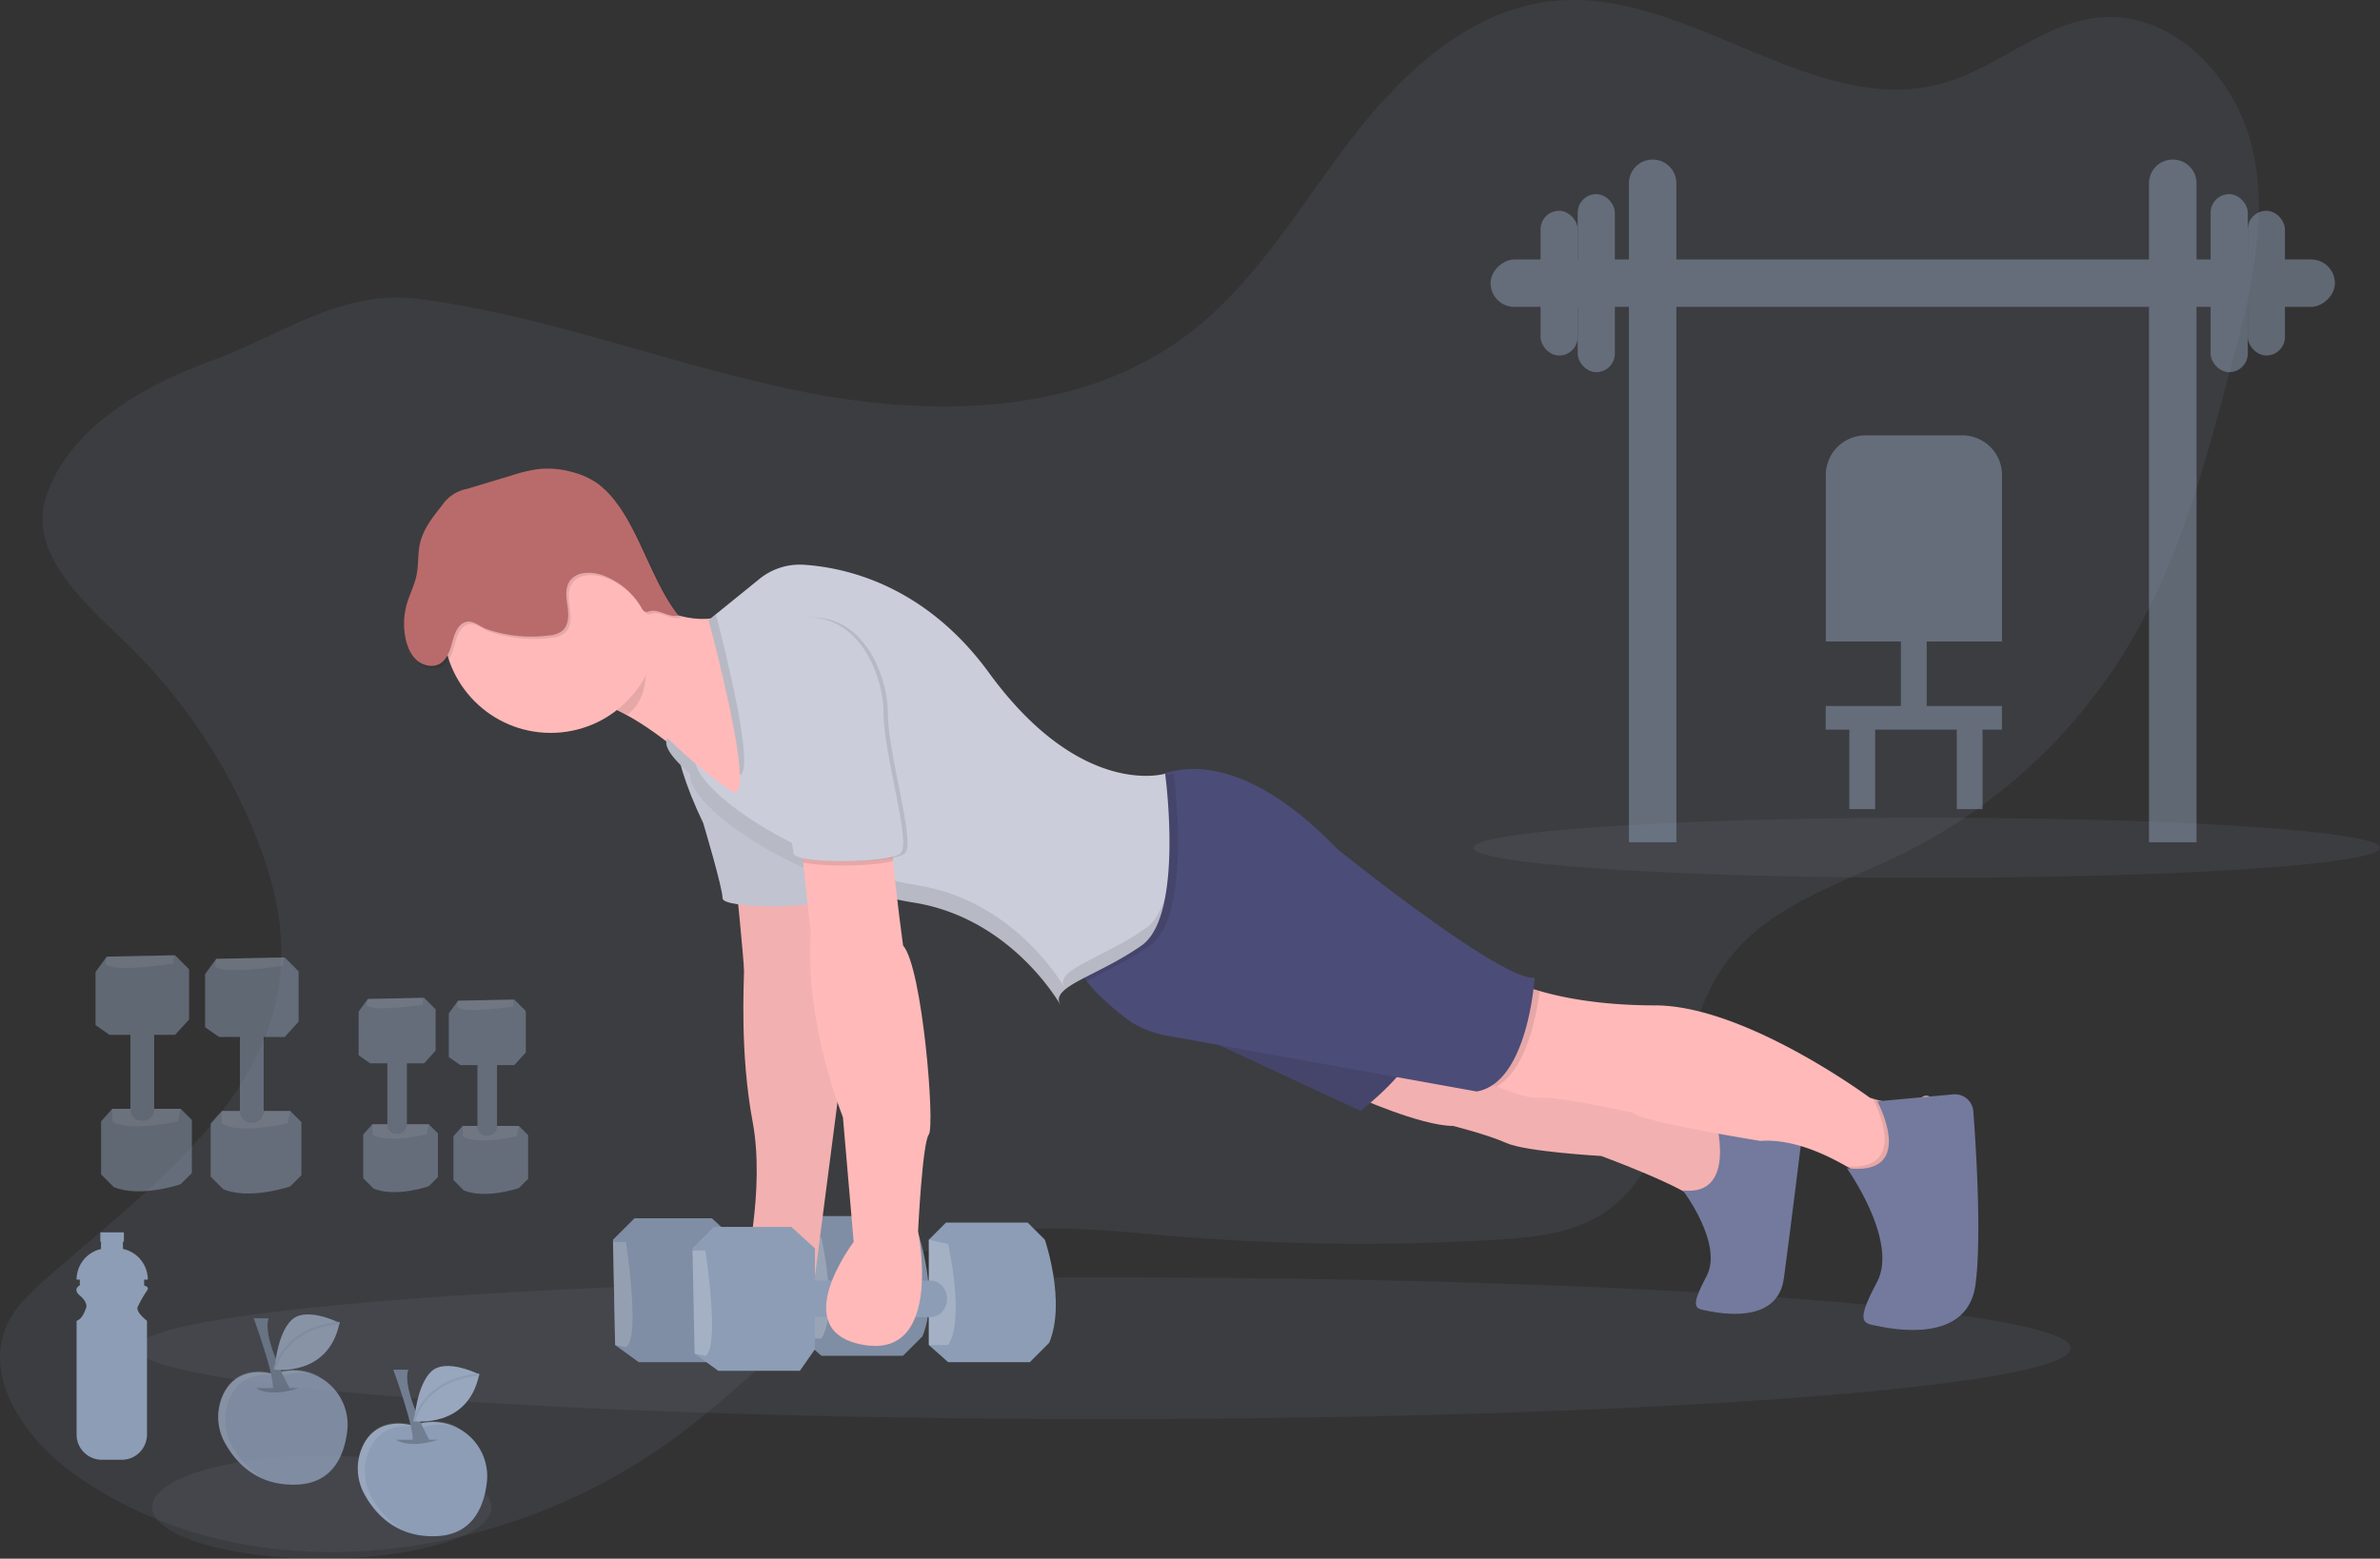 <svg data-name="Layer 1" xmlns="http://www.w3.org/2000/svg" width="1020" height="668.18" viewBox="0 0 1020 668.18"><rect x="0" y="0" width="1020" height="668.18" fill="#333333" stroke="none"/><title>healthy_habit</title><path d="M19.75 213.04c-7.68 23.25 14.9 44.16 32.66 61a239.26 239.26 0 0 1 56.3 82.05c7.72 18.73 13.09 38.88 11.65 59.09-4.08 57.32-58.06 95.51-101.19 133.48-6.11 5.43-12.22 11.11-15.78 18.43-11.43 23.49 8 50.56 29.4 65.54C109 685.95 219 670.09 292.92 613.64c38.28-29.24 71.18-69 117.57-82 29.66-8.27 61.14-4.35 91.83-1.8a977.73 977.73 0 0 0 138.34 1.64c16.18-1 33.1-2.56 46.65-11.45 34.31-22.48 28.52-75.78 53.28-108.48 17.8-23.5 48.21-32.56 74.68-45.55a233.64 233.64 0 0 0 97.83-90.78c21.25-36.17 32.26-77.29 43-117.83 8.1-30.46 16.23-62.36 9.37-93.13s-33.94-59.5-65.34-56.8c-24.11 2.07-43.29 21.12-66.51 27.94C778 51.78 724-5.11 666.3.38c-36.33 3.45-65.63 31-87.78 60s-40.9 61.65-70.15 83.49c-45.5 34-107.84 35.2-163.54 24.19s-109.14-32.68-165.46-39.9c-33.18-4.25-58.61 15.52-88.49 26.39-27.42 9.98-60.97 27.74-71.13 58.49z" fill="#8d9db6" opacity=".1"/><ellipse cx="137.95" cy="646.08" rx="72.74" ry="22.1" fill="#8d9db6" opacity=".1"/><ellipse cx="825.73" cy="363.42" rx="194.27" ry="12.89" fill="#8d9db6" opacity=".1"/><g opacity=".5" fill="#8d9db6"><path d="M708.28 68.4a10.16 10.16 0 0 1 10.16 10.16v282.5h-20.32V78.55a10.16 10.16 0 0 1 10.16-10.15zm222.93 0a10.16 10.16 0 0 1 10.16 10.16v282.5H921V78.55a10.16 10.16 0 0 1 10.21-10.15z"/><rect x="899.59" y="56.37" width="20.32" height="361.84" rx="10.16" ry="10.16" transform="rotate(90 922.7 134.34)"/><rect x="676.16" y="83.22" width="15.92" height="76.32" rx="7.96" ry="7.96"/><rect x="660.24" y="90.36" width="15.92" height="62.05" rx="7.96" ry="7.96"/><rect x="1037.4" y="199.13" width="15.92" height="76.32" rx="7.96" ry="7.96" transform="rotate(-180 1000.365 179.335)"/><rect x="1053.33" y="206.27" width="15.92" height="62.05" rx="7.96" ry="7.96" transform="rotate(180 1016.29 179.335)"/></g><g opacity=".5" fill="#8d9db6"><path d="M799.46 186.64H841a17 17 0 0 1 17 17V275h-75.5v-71.36a17 17 0 0 1 16.96-17z"/><path d="M814.68 268.59h11.05v36.83h-11.05zm-22.1 41.43h11.05v36.83h-11.05zm46.04 0h11.05v36.83h-11.05z"/><path d="M782.46 302.65h75.5v10.13h-75.5z"/></g><ellipse cx="473.09" cy="577.95" rx="414.32" ry="30.38" fill="#8d9db6" opacity=".1"/><path d="M580.36 469.76s28.54 12.89 42.35 12.89c0 0 14.73 3.68 23 7.37s40.51 5.52 40.51 5.52 37.75 13.81 42.35 20.26 18.41-23 18.41-23l-7.37-18.41-139-26.7z" fill="#ffb9b9"/><path d="M580.36 469.76s28.54 12.89 42.35 12.89c0 0 14.73 3.68 23 7.37s40.51 5.52 40.51 5.52 37.75 13.81 42.35 20.26 18.41-23 18.41-23l-7.37-18.41-139-26.7z" opacity=".05"/><path d="M721.23 510.28s17.49 23 10.13 36.83-4.6 13.81 0 14.73 30.38 6.45 33.15-13.81 8.29-65.37 8.29-65.37l-37.8-3.69s10.17 34.07-13.77 31.31z" fill="#737a9d"/><path d="M503.94 439.38l79.18 36.83s24.86-19.34 23-29.46l-92.07-22.1z" fill="#4c4c78"/><path d="M503.94 439.38l79.18 36.83s24.86-19.34 23-29.46l-92.07-22.1z" opacity=".1"/><path d="M836.32 487.26L828 507.51l-19.3 4.58a123.29 123.29 0 0 0-17.29-12.08c-10.39-6-24.06-11.87-37-10.94 0 0-51.56-8.29-54.32-12 0 0-33.15-7.37-40.51-6.45-3.55.44-11.18-2.11-18.12-4.88-7.45-3-14.11-6.17-14.11-6.17l23.94-37.75a64.34 64.34 0 0 0 8.6 3c9.15 2.68 25.62 6.16 49.41 6.16 38.67 0 92.07 39.59 92.07 39.59s.53.18 1.44.45c4 1.21 15.4 4.06 20.66-.45 6.4-5.41 12.85 16.69 12.85 16.69z" fill="#ffb9b9"/><path d="M836.32 487.26L828 507.51l-19.3 4.58a123.29 123.29 0 0 0-17.29-12.08c28.08 2.11 11.31-28.89 11.31-28.89h.06c4 1.21 15.4 4.06 20.66-.45 6.43-5.51 12.88 16.59 12.88 16.59z" opacity=".1"/><path d="M791.52 500.79s22.27 31.23 12.9 48.82-5.86 17.58 0 18.76 38.69 8.21 42.2-17.58c2.7-19.83.33-57.89-.91-74.41a7.89 7.89 0 0 0-8.58-7.26l-32.57 3s17.44 32.19-13.04 28.67z" fill="#737a9d"/><path fill="#8d9db6" d="M262.71 531.45l.92 45.12 10.13 7.36h34.99l6.44-9.2v-43.28l-10.13-9.21h-33.14l-9.21 9.21z"/><path d="M268.23 532.37s6.45 41.43 0 45.12l-4.6-.92-.92-44.19z" fill="#fff" opacity=".2"/><path d="M343.73 528.69l7.37-7.37h35l7.37 7.37s9.21 26.7 1.84 44.19l-8.31 8.29h-35l-8.29-7.37z" fill="#8d9db6"/><path opacity=".1" d="M262.71 531.45l.92 45.12 10.13 7.36h34.99l6.44-9.2v-43.28l-10.13-9.21h-33.14l-9.21 9.21zm81.02-2.76l7.37-7.37h35l7.37 7.37s9.21 26.7 1.84 44.19l-8.31 8.29h-35l-8.29-7.37z"/><path d="M352 530.53s7.37 32.23 0 43.27h-8.29v-45.11z" fill="#fff" opacity=".2"/><path d="M315.19 375.85s3.68 35.91 3.68 40.51-1.84 35 3.68 64.45-3.68 66.28-3.68 66.28h30.38l12.89-99.44-9.21-52.48-3.68-16.57z" fill="#ffb9b9"/><path d="M315.19 375.85s3.68 35.91 3.68 40.51-1.84 35 3.68 64.45-3.68 66.28-3.68 66.28h30.38l12.89-99.44-9.21-52.48-3.68-16.57z" opacity=".05"/><path d="M309.67 284.7s-40.51.92-8.29 68.13c0 0 8.29 27.62 8.29 32.23s41.43 4.6 46 0-7.37-42.35-7.37-59.85-11.93-46.03-38.63-40.51z" fill="#cbcdda"/><path d="M309.67 284.7s-40.51.92-8.29 68.13c0 0 8.29 27.62 8.29 32.23s41.43 4.6 46 0-7.37-42.35-7.37-59.85-11.93-46.03-38.63-40.51z" opacity=".05"/><path d="M260.87 245.09s35 37.75 64.45 10.13l-3.68 97.6s-47.88-58-81-53.4z" fill="#ffb9b9"/><path d="M659.85 424.93c-1.4 10.79-5.8 33.51-18.43 40.87-7.45-3-14.11-6.17-14.11-6.17l23.94-37.75a64.34 64.34 0 0 0 8.6 3.05z" opacity=".1"/><path d="M657.7 419.09s-2.76 45.12-24.86 48.8l-133.48-24.08a40.29 40.29 0 0 1-17.74-8c-5.39-4.24-12-10-15.91-15.28-2.12-2.88-3.4-5.63-3.19-7.9.92-10.13 41.43-34.07 27.62-76.42a25.24 25.24 0 0 1 6.48-3.72c11.53-4.79 38.07-8.31 76.38 31.34 0 .05 70.89 57.14 84.7 55.26z" fill="#4c4c78"/><path fill="#8d9db6" d="M296.78 535.13l.92 45.12 10.12 7.37h34.99l6.45-9.21v-43.28l-10.13-9.2h-33.15l-9.2 9.2z"/><path d="M302.3 536.09s6.45 41.43 0 45.12l-4.6-.92-.92-44.2z" fill="#fff" opacity=".2"/><path d="M398.06 531.45l7.37-7.37h35l7.37 7.37s9.21 26.7 1.84 44.19l-8.29 8.29h-35l-8.29-7.37z" fill="#8d9db6"/><path d="M406.34 533.29s7.37 32.23 0 43.27h-8.29v-45.11z" fill="#fff" opacity=".2"/><path d="M349 548.95h49.81c3.9 0 7.06 3.5 7.06 7.83 0 4.32-3.16 7.83-7.06 7.83H349c-4.23 0-7.51-4.09-7-8.74.41-3.95 3.43-6.92 7-6.92z" fill="#8d9db6"/><path d="M492.89 405.31c-9.85 6.9-20.23 11.42-27.19 15.27-2.12-2.88-3.4-5.63-3.19-7.9.92-10.13 41.43-34.07 27.62-76.42a25.24 25.24 0 0 1 6.48-3.72 28.12 28.12 0 0 0 6.41-.88s8.28 60.76-10.13 73.65z" opacity=".1"/><path d="M286.19 316.46s13.81 13.81 27.16 22.56c12.32 8.07-9.67-73.2-9.67-73.2s13.64-11 21.65-17.53a27.44 27.44 0 0 1 19.08-6.2c18.43 1.19 52.19 8.94 79.43 46.3 39.59 54.32 75.5 43.27 75.5 43.27s8.29 60.77-10.13 73.66-38.67 17.49-35 24.86-16.57-35.91-62.61-43.27-96.68-39.59-95.75-55.24c.01-.01-13.34-10.58-9.66-15.21z" fill="#cbcdda"/><path d="M276.52 269.09a46.27 46.27 0 0 0-.7-7.94c-12.06-6-10.35-14.16-10.35-14.16l-20.26 54.32c7.41-1 15.56 1.08 23.74 5 10.77-8.51 7.57-22.53 7.57-37.22z" opacity=".1"/><circle cx="236.01" cy="268.13" r="46.04" fill="#ffb9b9"/><path d="M194.18 278.51c-.85 2.73-2.16 5.54-4.63 7-3 1.78-7.14.9-9.81-1.4s-4.11-5.74-4.86-9.18a30.82 30.82 0 0 1 .5-15.05c1.2-4.15 3.27-8 4.14-12.25.93-4.52.46-9.25 1.5-13.75 1.41-6.1 5.43-11.21 9.35-16.1a16.62 16.62 0 0 1 10.83-7.2l19.27-5.81a65.11 65.11 0 0 1 11.22-2.68 38.87 38.87 0 0 1 14.59 1.28 33.61 33.61 0 0 1 10.58 4.72 39.13 39.13 0 0 1 8.35 8.45c10.19 13.32 16 35.11 26.51 48.22-4.15 1.28-8.3-3-12.45-1.7a2.92 2.92 0 0 1-1.87.15 3.07 3.07 0 0 1-1.37-1.52 31.87 31.87 0 0 0-16.29-13.94c-5.1-1.93-12-1.92-14.79 2.76-1.89 3.16-1.13 7.15-.63 10.8s.41 8-2.48 10.25a10.72 10.72 0 0 1-5.38 1.82 59.28 59.28 0 0 1-26.66-2.61c-3-1-6.05-4.13-9.22-3.13-4.28 1.35-5.27 7.24-6.4 10.87z" opacity=".1"/><path d="M193.17 277.5c-.85 2.73-2.16 5.54-4.63 7-3 1.78-7.14.9-9.81-1.4s-4.11-5.74-4.86-9.18a30.82 30.82 0 0 1 .5-15.05c1.2-4.15 3.27-8 4.14-12.25.93-4.52.46-9.25 1.5-13.75 1.41-6.1 5.43-11.21 9.35-16.1a16.62 16.62 0 0 1 10.83-7.2l19.27-5.81a65.11 65.11 0 0 1 11.22-2.67 38.87 38.87 0 0 1 14.59 1.28 33.61 33.61 0 0 1 10.58 4.72 39.13 39.13 0 0 1 8.35 8.45c10.19 13.32 16 35.11 26.51 48.22-4.15 1.28-8.3-3-12.45-1.7a2.92 2.92 0 0 1-1.87.15 3.07 3.07 0 0 1-1.39-1.52 31.87 31.87 0 0 0-16.29-13.94c-5.1-1.93-12-1.92-14.79 2.76-1.89 3.16-1.13 7.15-.63 10.8s.41 8-2.48 10.25a10.72 10.72 0 0 1-5.38 1.82 59.28 59.28 0 0 1-26.66-2.61c-3-1-6.05-4.13-9.22-3.13-4.26 1.34-5.25 7.23-6.38 10.86z" fill="#b96b6b"/><g opacity=".1"><path d="M306.8 263.31l-3.12 2.52s12.89 47.63 13.4 66.34c6.58-1.78-6.08-52.74-10.28-68.86z"/><path d="M491 397.95c-18.41 12.89-38.67 17.49-35 24.86s-16.57-35.91-62.61-43.27c-43.19-6.91-90.43-35.7-95.35-52.16-6.9-5.9-11.92-10.91-11.92-10.91-3.68 4.6 9.67 15.19 9.67 15.19-.92 15.65 49.72 47.88 95.75 55.24s66.29 50.64 62.61 43.27 16.57-12 35-24.86c5.27-3.69 8.35-11.3 10.07-20.29-1.78 5.69-4.42 10.3-8.22 12.93z"/></g><path d="M398.06 486.34c-2.76 3.68-4.6 41.43-4.6 41.43s11 54.32-23 48.8-4.6-44.19-4.6-44.19l-4.6-53.4c-17.49-46-13.81-79.18-13.81-79.18l-3.27-30.07-1.34-12.28 39.59-9.21c-1.08 1.44-.62 10.42.35 20.85 1.51 16.34 4.25 36.23 4.25 36.23 8.26 9.2 13.79 77.33 11.03 81.02z" fill="#ffb9b9"/><path d="M341.89 265.37s-40.51.92-8.29 68.13c0 0 8.29 27.62 8.29 32.23s41.43 4.6 46 0-7.37-42.35-7.37-59.85-11.93-46.04-38.63-40.51z" opacity=".1"/><path d="M382.75 369.09c-8.6 2.35-29.68 2.56-38.61.64l-1.34-12.28 39.59-9.21c-1.06 1.43-.6 10.41.36 20.85z" opacity=".1"/><path d="M340.05 265.37s-40.51.92-8.29 68.13c0 0 8.29 27.62 8.29 32.23s41.43 4.6 46 0-7.37-42.35-7.37-59.85-11.93-46.04-38.63-40.51z" fill="#cbcdda"/><g opacity=".5"><path fill="#8d9db6" d="M75.04 409.5l-29.32.6-4.78 6.58v22.74l5.98 4.19h28.12l5.99-6.58v-21.54l-5.99-5.99z"/><path d="M74.45 413.09s-26.93 4.19-29.32 0l.6-3 28.72-.6z" fill="#fff" opacity=".2"/><path d="M77.44 475.32l4.79 4.79v22.74l-4.79 4.79s-17.35 6-28.72 1.2l-5.39-5.39v-22.74l4.79-5.39z" fill="#8d9db6"/><path d="M76.24 480.71s-20.94 4.79-28.12 0v-5.39h29.32z" fill="#fff" opacity=".2"/><path d="M66.07 443.45v32.37a4.86 4.86 0 0 1-5.09 4.59 4.86 4.86 0 0 1-5.09-4.59v-32.37c0-2.75 2.66-4.88 5.68-4.56a4.79 4.79 0 0 1 4.5 4.56zM122 410.42l-29.32.6-4.79 6.58v22.74l5.99 4.19H122l5.98-6.58v-21.54l-5.98-5.99z" fill="#8d9db6"/><path d="M121.4 414.02s-26.93 4.19-29.32 0l.6-3 28.72-.6z" fill="#fff" opacity=".2"/><path d="M124.39 476.25l4.79 4.79v22.74l-4.79 4.79s-17.35 6-28.72 1.2l-5.39-5.39v-22.75l4.79-5.39z" fill="#8d9db6"/><path d="M123.2 481.63s-20.94 4.79-28.12 0v-5.39h29.32z" fill="#fff" opacity=".2"/><path d="M113 444.37v32.37a4.86 4.86 0 0 1-5.09 4.59 4.86 4.86 0 0 1-5.09-4.59v-32.37c0-2.75 2.66-4.88 5.68-4.56a4.79 4.79 0 0 1 4.5 4.56zm68.78-16.63l-24.14.49-3.94 5.42v18.72l4.93 3.44h23.15l4.92-5.42v-17.73l-4.92-4.92z" fill="#8d9db6"/><path d="M181.28 430.69s-22.17 3.45-24.14 0l.49-2.46 23.64-.49z" fill="#fff" opacity=".2"/><path d="M183.75 481.92l3.94 3.94v18.72l-3.94 3.94s-14.28 4.93-23.64 1l-4.44-4.43v-18.74l3.94-4.43z" fill="#8d9db6"/><path d="M182.76 486.35s-17.24 3.94-23.15 0v-4.43h24.14z" fill="#fff" opacity=".2"/><path d="M174.39 455.68v26.65a4 4 0 0 1-4.19 3.76 4 4 0 0 1-4.19-3.78v-26.63a4.05 4.05 0 0 1 4.68-3.75 3.94 3.94 0 0 1 3.7 3.75zm46.04-27.19l-24.14.5-3.94 5.41v18.72l4.93 3.45h23.15l4.93-5.42v-17.73l-4.93-4.93z" fill="#8d9db6"/><path d="M219.94 431.45s-22.17 3.45-24.14 0l.49-2.46 23.64-.49z" fill="#fff" opacity=".2"/><path d="M222.4 482.68l3.94 3.94v18.72l-3.94 3.94s-14.28 4.93-23.64 1l-4.43-4.43v-18.76l3.94-4.43z" fill="#8d9db6"/><path d="M221.42 487.09s-17.24 3.94-23.15 0v-4.43h24.13z" fill="#fff" opacity=".2"/><path d="M213 456.44v26.65a4 4 0 0 1-4.19 3.78 4 4 0 0 1-4.19-3.78v-26.65a4.05 4.05 0 0 1 4.68-3.75 3.94 3.94 0 0 1 3.7 3.75z" fill="#8d9db6"/></g><g opacity=".8"><path d="M117.18 589.09s-14.17-4.8-21 7.69a22.78 22.78 0 0 0 .3 21.93c4.48 8.1 13.71 18.61 31.2 17.68 14.84-.79 19.77-12.12 21.11-22.65a23.27 23.27 0 0 0-30.9-24.91z" fill="#8d9db6"/><path d="M99.49 619.82a22.78 22.78 0 0 1-.3-21.93c6.82-12.49 21-7.69 21-7.69l.73-.26a23.06 23.06 0 0 1 16.65.37 23.06 23.06 0 0 0-19.66-1.88l-.73.26s-14.17-4.8-21 7.69a22.78 22.78 0 0 0 .3 21.93c3 5.33 8 11.7 16 15.17a35.13 35.13 0 0 1-12.99-13.66z" fill="#fff" opacity=".1"/><path d="M109.86 595.09s5.25 4.13 18 0" opacity=".2"/><path d="M108.74 565.09s9 24.4 8.26 30.78l7.13-.75s-12-21.39-9-30z" fill="#8d9db6"/><path d="M108.74 565.09s9 24.4 8.26 30.78l7.13-.75s-12-21.39-9-30z" opacity=".2"/><path d="M145.5 567.09s-14.18-7.25-20.52-1.26-7.32 21.3-7.32 21.3 23.12 3.19 27.84-20.04z" fill="#8d9db6"/><path d="M145.5 567.09s-14.18-7.25-20.52-1.26-7.32 21.3-7.32 21.3 23.12 3.19 27.84-20.04z" fill="#fff" opacity=".1"/><path d="M117.66 587.09s3.72-17.77 27.84-20" fill="none" stroke="#8d9db6" stroke-miterlimit="10"/></g><path d="M177 611.18s-14.17-4.8-21 7.69a22.78 22.78 0 0 0 .3 21.93c4.48 8.1 13.71 18.61 31.2 17.68 14.84-.79 19.77-12.12 21.11-22.65a23.27 23.27 0 0 0-30.9-24.91z" fill="#8d9db6"/><path d="M159.34 641.92a22.78 22.78 0 0 1-.3-21.93c6.82-12.49 21-7.69 21-7.69l.73-.26a23.06 23.06 0 0 1 16.65.37 23.06 23.06 0 0 0-19.66-1.88l-.73.26s-14.17-4.8-21 7.69a22.78 22.78 0 0 0 .3 21.93c3 5.33 8 11.7 16 15.17a35.13 35.13 0 0 1-12.99-13.66z" fill="#fff" opacity=".1"/><path d="M169.71 617.18s5.25 4.13 18 0" opacity=".2"/><path d="M168.58 587.16s9 24.4 8.26 30.78l7.13-.75s-12-21.39-9-30z" fill="#8d9db6"/><path d="M168.58 587.16s9 24.4 8.26 30.78l7.13-.75s-12-21.39-9-30z" opacity=".2"/><path d="M205.35 589.19s-14.18-7.25-20.52-1.26-7.32 21.3-7.32 21.3 23.12 3.18 27.84-20.04z" fill="#8d9db6"/><path d="M205.35 589.19s-14.18-7.25-20.52-1.26-7.32 21.3-7.32 21.3 23.12 3.18 27.84-20.04z" fill="#fff" opacity=".1"/><path d="M177.51 609.23s3.72-17.77 27.84-20" fill="none" stroke="#8d9db6" stroke-miterlimit="10"/><path d="M63 553.26s1.39-1.55-1.22-2.17v-2.55h1.57a13.46 13.46 0 0 0-10.66-13.16v-3.09h.41v-4H43v4h.29v3.13a13.46 13.46 0 0 0-10.48 13.12h1.4v2.45s-3.32 1.57 0 4.37 2.8 4.89 2.8 4.89-1.4 5.24-4.19 5.94v48.75a10.83 10.83 0 0 0 10.83 10.83h8.56A10.83 10.83 0 0 0 63 614.95v-48.76s-4.89-3.67-4-5.94a55 55 0 0 1 4-6.99z" fill="#8d9db6"/></svg>